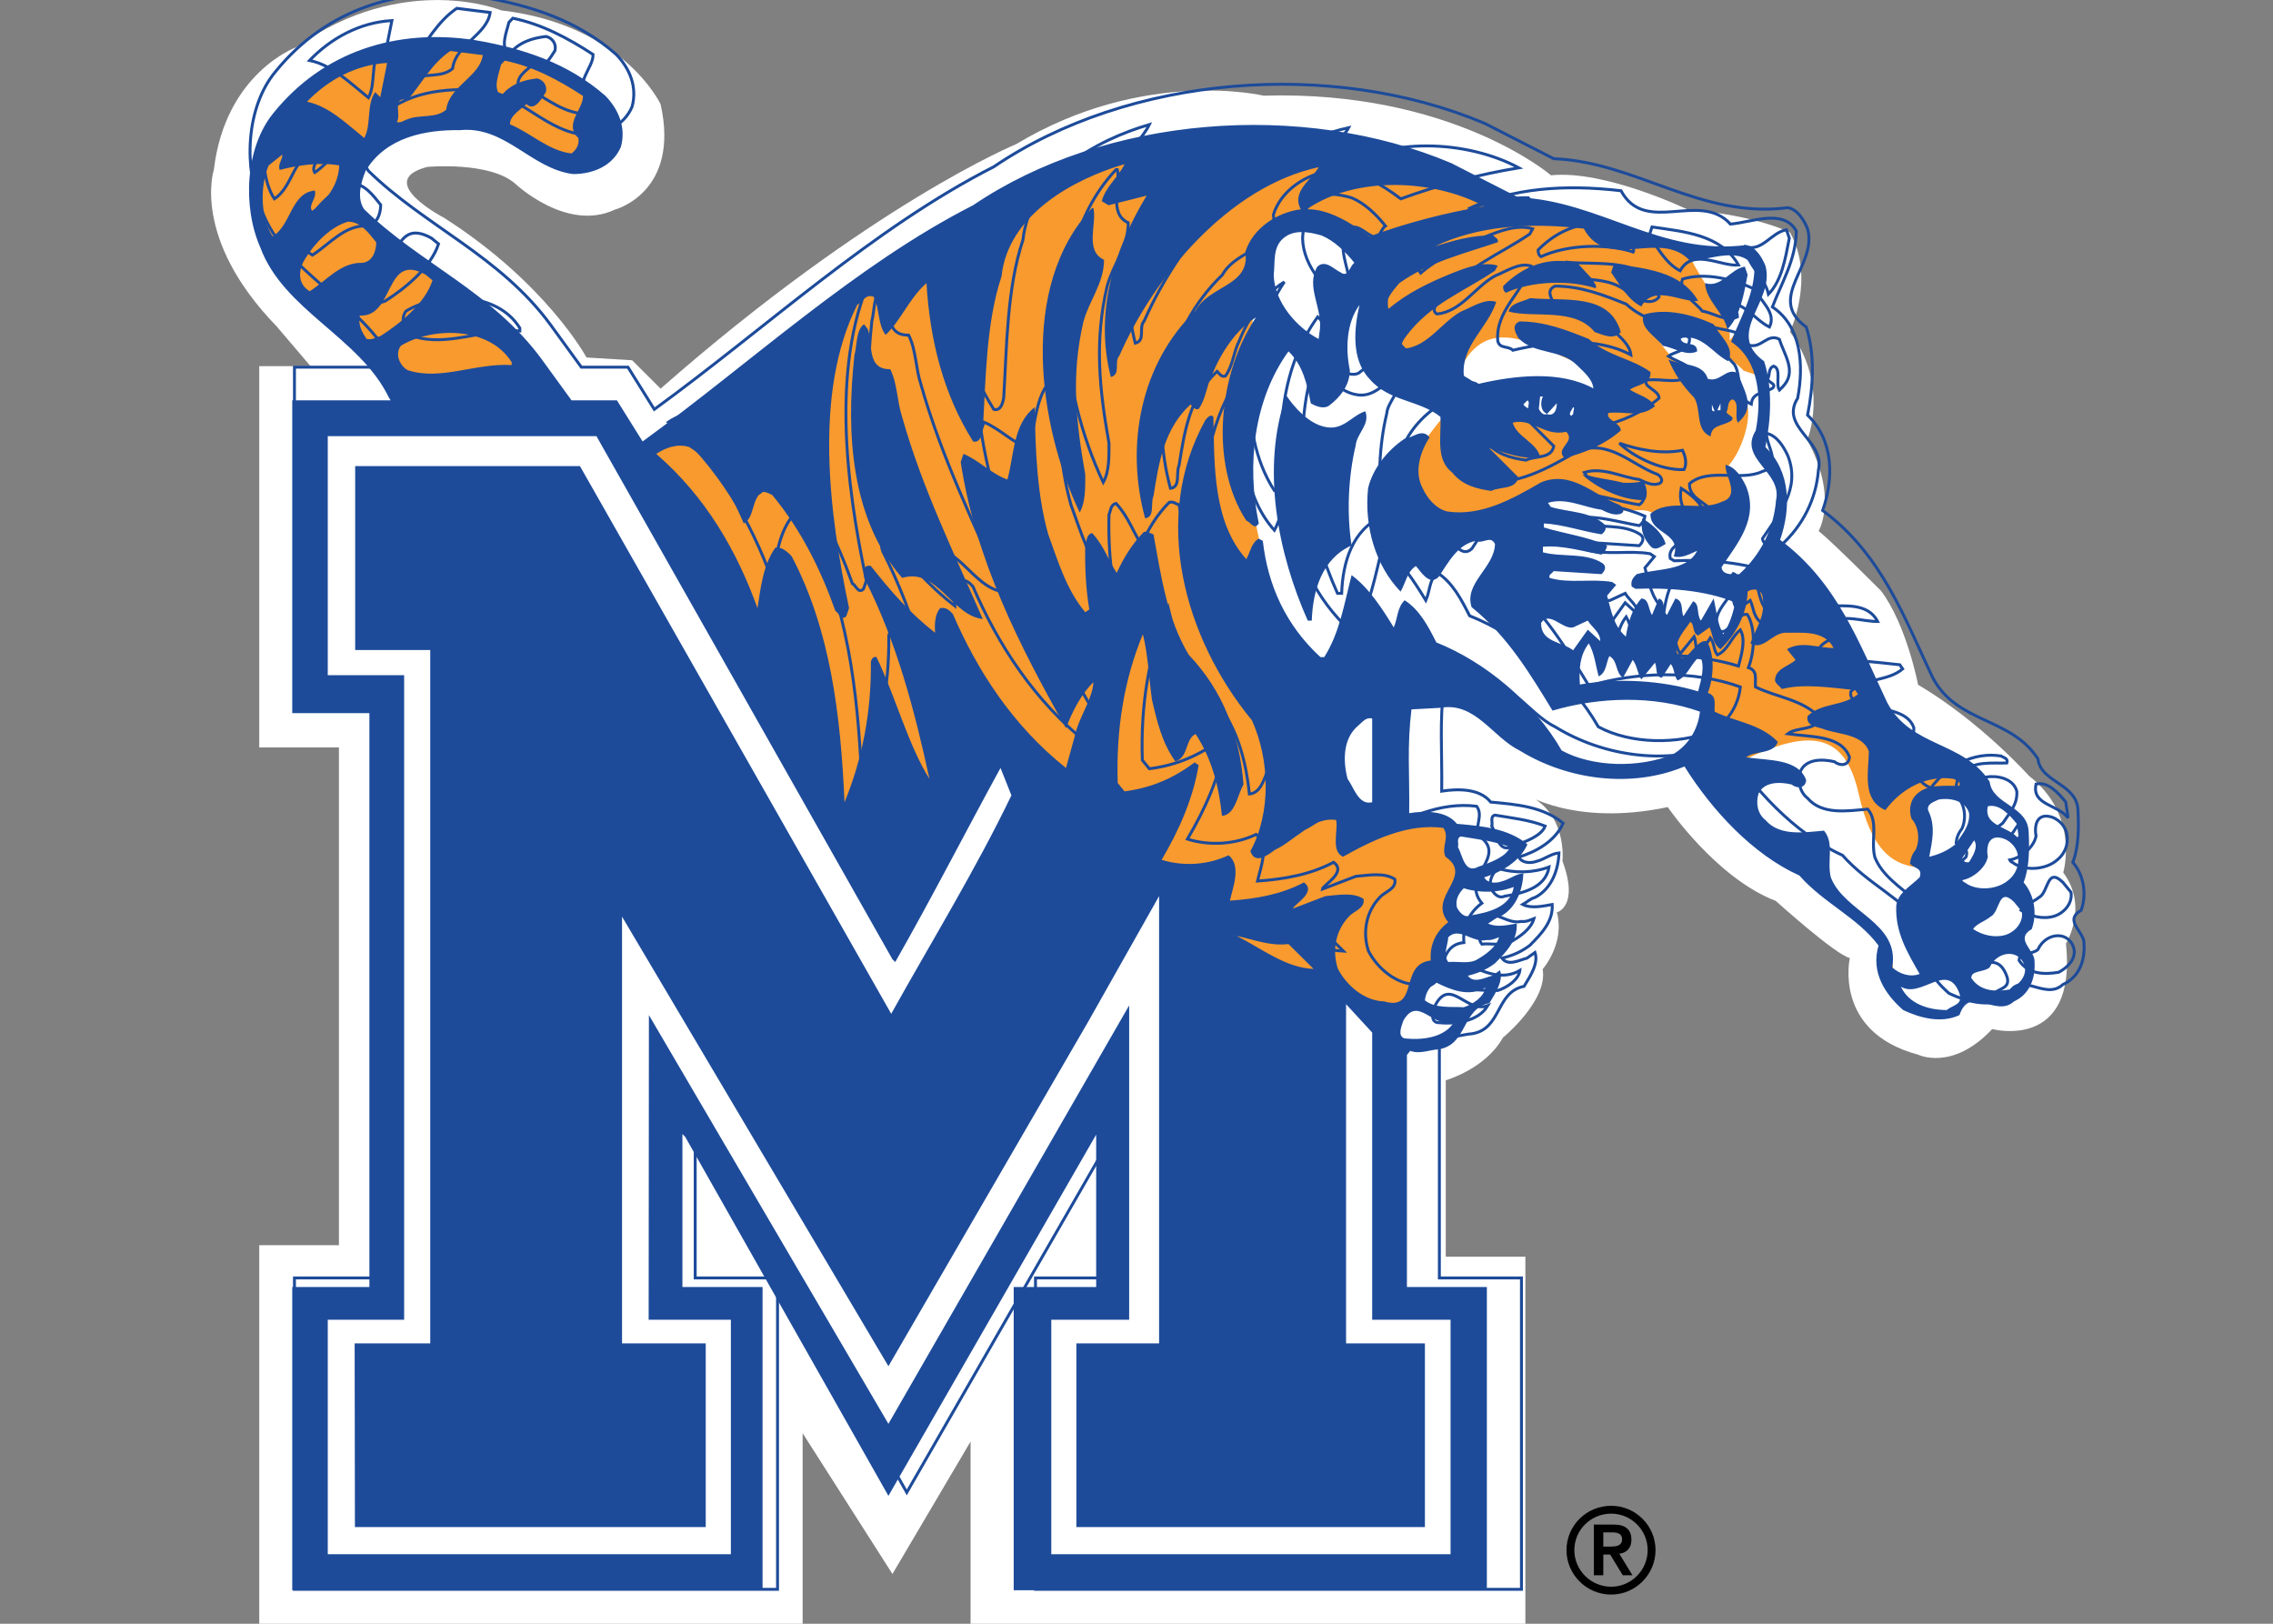 <?xml version="1.0" encoding="UTF-8"?>
<svg xmlns="http://www.w3.org/2000/svg" xmlns:xlink="http://www.w3.org/1999/xlink" width="35pt" height="25pt" viewBox="0 0 35 25" version="1.1">
<rect x="0" y="0" width="35" height="25" fill="#808080" stroke="none"/>
<g id="surface1">
<path style=" stroke:none;fill-rule:nonzero;fill:rgb(100%,100%,100%);fill-opacity:1;" d="M 3.992 5.637 L 3.992 11.508 L 5.219 11.508 L 5.219 19.172 L 3.992 19.172 L 3.992 25 L 12.359 25 L 12.359 22.066 L 13.742 24.234 L 14.945 22.195 L 14.945 25 L 23.488 25 L 23.488 19.348 L 22.262 19.348 L 22.262 16.633 C 22.262 16.633 22.875 16.457 23.141 15.977 C 23.141 15.977 23.84 15.406 23.754 14.922 C 23.754 14.922 24.102 14.527 23.973 14.047 C 23.973 14.047 24.32 13.961 24.059 13.258 C 24.059 13.258 24.148 12.469 23.445 12.207 C 23.445 12.207 24.234 12.734 25.68 12.426 C 25.68 12.426 26.426 13.52 27.344 13.871 C 27.344 13.871 28.266 14.703 28.484 14.75 C 28.484 14.75 28.223 15.887 29.535 16.238 C 29.535 16.238 30.062 16.5 30.676 15.844 C 30.676 15.844 31.988 16.195 31.812 14.527 C 31.812 14.527 32.164 13.961 31.77 13.434 C 31.77 13.434 32.031 12.559 31.242 11.945 C 31.242 11.945 30.5 11.113 29.535 10.543 C 29.535 10.543 29.359 9.621 28.965 9.098 C 28.965 9.098 28.223 8.352 28.004 8.176 C 28.004 8.176 28.309 7.652 27.828 6.773 C 27.828 6.773 28.176 5.941 27.562 5.109 C 27.562 5.109 27.957 4.277 27.562 3.578 C 27.562 3.578 27.039 3.312 25.988 3.227 C 25.988 3.227 24.715 2.613 23.883 2.699 C 23.883 2.699 22.352 1.387 19.457 1.473 C 19.457 1.473 17.617 1.035 15.648 2.219 C 15.648 2.219 13.414 3.137 10.172 5.984 L 9.734 5.547 L 9.031 5.504 C 9.031 5.504 8.418 4.363 6.84 3.355 C 6.84 3.355 5.746 2.789 6.578 2.57 C 6.578 2.57 7.543 2.48 7.938 2.832 C 7.938 2.832 8.727 3.578 9.469 3.227 C 9.469 3.227 10.477 2.965 10.172 1.605 C 10.172 1.605 9.602 0.379 7.719 0.16 C 7.719 0.16 6.227 -0.453 4.562 0.727 C 4.562 0.727 3.469 1.121 3.293 2.613 C 3.293 2.613 2.941 3.664 4.258 5.023 L 4.781 5.637 L 3.992 5.637 "/>
<path style=" stroke:none;fill-rule:nonzero;fill:rgb(97.255%,60.392%,18.039%);fill-opacity:1;" d="M 31.238 14.82 L 31.238 14.805 C 31.242 14.766 31.207 14.711 31.176 14.66 C 31.125 14.586 31.07 14.496 31.094 14.398 C 31.109 14.344 31.148 14.293 31.207 14.25 C 31.273 14.043 31.23 13.805 31.094 13.645 L 31.059 13.605 L 31.078 13.555 C 31.16 13.348 31.16 13.066 31.152 12.816 C 31.148 12.648 31.023 12.562 30.879 12.465 C 30.742 12.371 30.59 12.266 30.555 12.074 C 30.375 11.801 30.109 11.676 29.832 11.547 C 29.516 11.398 29.188 11.246 28.98 10.855 L 28.809 10.488 C 28.465 9.727 28.105 8.938 27.359 8.383 L 27.309 8.344 L 27.328 8.285 C 27.418 8.027 27.574 7.379 27.121 6.949 L 27.086 6.914 L 27.098 6.867 C 27.164 6.531 27.219 6.043 27.09 5.613 C 26.703 5.32 26.848 4.992 26.98 4.703 C 27.07 4.504 27.152 4.312 27.098 4.117 C 27.07 4.043 26.992 3.887 26.875 3.863 C 26.129 3.949 25.492 3.723 24.879 3.5 C 24.402 3.324 23.91 3.148 23.375 3.125 L 23.355 3.125 L 23.34 3.117 C 23.34 3.117 22.305 2.59 22.312 2.594 C 20.016 1.617 17.023 1.883 15.035 3.234 L 15.031 3.234 L 15.023 3.238 C 13.781 3.867 12.621 4.785 11.496 5.676 C 10.992 6.074 10.469 6.488 9.945 6.867 L 9.871 6.922 L 9.82 6.844 L 9.453 6.254 L 8.754 6.254 L 8.727 6.219 C 8.727 6.219 8.273 5.586 8.273 5.586 C 7.828 4.977 7.246 4.57 6.688 4.18 C 6.301 3.906 5.898 3.625 5.547 3.285 L 5.543 3.277 L 5.539 3.273 C 5.395 3.078 5.465 2.797 5.547 2.602 L 5.551 2.594 L 5.551 2.59 C 5.828 2.129 6.344 1.902 7.082 1.914 L 7.074 1.918 C 7.492 1.875 7.805 2.074 8.109 2.266 C 8.344 2.414 8.562 2.555 8.832 2.59 C 8.984 2.59 9.344 2.551 9.477 2.23 C 9.555 1.926 9.402 1.688 9.262 1.539 C 8.777 1.113 8.152 0.848 7.297 0.707 C 6.074 0.52 5.004 0.902 4.285 1.789 C 3.848 2.312 3.84 3.207 4.09 3.777 C 4.27 4.266 4.664 4.605 5.078 4.965 C 5.453 5.289 5.84 5.621 6.062 6.074 L 6.09 6.117 L 6.172 6.254 L 4.586 6.254 L 4.586 10.895 L 5.777 10.895 L 5.777 19.906 L 4.586 19.906 L 4.586 24.398 L 11.656 24.398 L 11.656 19.906 L 10.422 19.906 L 10.422 17.25 L 10.621 17.449 L 10.629 17.461 L 13.68 22.855 L 16.801 17.426 L 16.965 17.141 L 16.965 19.906 L 15.695 19.906 L 15.695 24.398 L 22.805 24.398 L 22.805 19.906 L 21.574 19.906 L 21.574 16.211 L 21.598 16.184 L 21.648 16.125 L 21.688 16.078 L 21.746 16.098 C 21.82 16.125 21.906 16.109 21.996 16.09 C 22.047 16.082 22.098 16.07 22.141 16.066 C 22.324 16.039 22.395 15.906 22.477 15.758 C 22.559 15.602 22.656 15.434 22.875 15.371 C 22.93 15.285 22.984 15.191 23.012 15.105 L 22.996 15.109 C 22.977 15.113 22.953 15.121 22.926 15.129 C 22.812 15.168 22.645 15.223 22.531 15.078 L 22.445 14.969 L 22.578 14.938 C 22.723 14.906 22.848 14.848 22.965 14.766 C 23.113 14.613 23.23 14.48 23.258 14.324 C 23.129 14.344 22.992 14.355 22.875 14.297 L 22.73 14.223 L 22.871 14.141 C 22.891 14.133 22.906 14.121 22.926 14.105 C 22.969 14.078 23.016 14.043 23.078 14.027 L 23.059 14.035 C 23.238 13.945 23.324 13.75 23.355 13.566 C 23.34 13.574 23.324 13.582 23.305 13.59 C 23.258 13.617 23.207 13.641 23.148 13.656 C 23.016 13.699 22.84 13.68 22.777 13.547 L 22.73 13.457 L 22.828 13.426 C 22.988 13.375 23.266 13.258 23.406 13.027 C 23.137 12.836 22.789 12.805 22.426 12.773 L 22.387 12.77 L 22.363 12.738 C 22.219 12.559 21.895 12.578 21.711 12.605 L 21.609 12.621 L 21.609 12.516 C 21.613 12.32 21.609 12.145 21.609 11.977 C 21.602 11.621 21.598 11.309 21.645 10.914 L 21.656 10.84 L 21.727 10.836 L 22.176 10.809 L 22.164 10.812 C 22.555 10.742 22.82 10.98 23.059 11.191 C 23.184 11.305 23.301 11.41 23.441 11.48 C 24.203 11.945 25.148 12.035 25.906 11.719 L 25.973 11.691 L 26.012 11.754 C 26.492 12.52 27.121 13.121 27.746 13.402 L 27.762 13.41 L 27.773 13.426 C 27.945 13.617 28.148 13.77 28.348 13.918 C 28.582 14.09 28.82 14.27 28.996 14.508 L 29.023 14.543 L 29.012 14.586 C 28.895 14.969 29.129 15.277 29.352 15.477 C 29.527 15.559 29.84 15.668 30.105 15.559 C 30.23 15.266 30.465 15.328 30.621 15.371 C 30.773 15.414 30.867 15.434 30.953 15.355 L 30.961 15.344 L 30.977 15.34 C 31.156 15.258 31.258 15.062 31.238 14.82 "/>
<path style=" stroke:none;fill-rule:nonzero;fill:rgb(100%,100%,100%);fill-opacity:1;" d="M 23.332 13.074 C 23.266 13.254 23.02 13.348 22.793 13.426 L 22.809 13.418 C 22.734 13.461 22.668 13.469 22.605 13.445 C 22.496 13.406 22.453 13.281 22.418 13.184 C 22.402 13.148 22.391 13.109 22.375 13.09 L 22.355 13.055 L 22.367 13.016 C 22.367 13.02 22.367 13.02 22.367 13.02 C 22.367 13.016 22.367 13 22.367 12.988 C 22.359 12.945 22.348 12.832 22.469 12.793 L 22.488 12.789 C 22.488 12.789 22.512 12.789 22.512 12.789 L 22.664 12.816 C 22.871 12.848 23.082 12.883 23.281 12.961 L 23.359 12.996 L 23.332 13.074 "/>
<path style=" stroke:none;fill-rule:nonzero;fill:rgb(100%,100%,100%);fill-opacity:1;" d="M 23.395 13.672 C 23.328 14.07 22.875 14.145 22.66 14.184 L 22.676 14.176 C 22.609 14.203 22.477 14.223 22.359 14.016 L 22.352 14.004 L 22.348 13.992 C 22.32 13.855 22.363 13.727 22.477 13.613 L 22.516 13.574 L 22.566 13.59 C 22.789 13.664 23.059 13.656 23.281 13.574 L 23.422 13.523 L 23.395 13.672 "/>
<path style=" stroke:none;fill-rule:nonzero;fill:rgb(100%,100%,100%);fill-opacity:1;" d="M 23.168 14.453 C 23.125 14.598 23.004 14.727 22.793 14.848 C 22.691 14.91 22.57 14.906 22.461 14.898 C 22.406 14.898 22.355 14.895 22.312 14.902 L 22.262 14.906 L 22.234 14.867 C 22.145 14.754 22.176 14.629 22.195 14.527 C 22.203 14.492 22.211 14.453 22.215 14.422 L 22.219 14.391 L 22.238 14.367 C 22.375 14.23 22.531 14.297 22.645 14.34 C 22.727 14.375 22.801 14.402 22.867 14.387 L 22.883 14.383 L 22.898 14.387 C 22.949 14.391 22.98 14.375 23.035 14.355 L 23.047 14.348 L 23.215 14.273 C 23.215 14.273 23.168 14.453 23.168 14.453 "/>
<path style=" stroke:none;fill-rule:nonzero;fill:rgb(100%,100%,100%);fill-opacity:1;" d="M 22.957 15.219 C 22.934 15.395 22.742 15.539 22.562 15.59 L 22.551 15.594 L 22.535 15.594 C 22.5 15.594 22.457 15.594 22.418 15.594 C 22.246 15.594 22.035 15.594 21.887 15.469 L 21.852 15.438 L 21.855 15.395 C 21.867 15.242 21.949 15.113 22.078 15.051 L 22.117 15.031 L 22.156 15.051 C 22.379 15.16 22.613 15.258 22.828 15.133 L 22.98 15.043 L 22.957 15.219 "/>
<path style=" stroke:none;fill-rule:nonzero;fill:rgb(100%,100%,100%);fill-opacity:1;" d="M 22.465 15.781 C 22.277 16.09 21.855 16.098 21.617 16.074 L 21.609 16.074 L 21.602 16.07 C 21.555 16.059 21.52 16.027 21.496 15.984 C 21.453 15.898 21.492 15.793 21.52 15.715 C 21.52 15.703 21.523 15.695 21.527 15.688 L 21.535 15.672 C 21.594 15.57 21.66 15.508 21.738 15.484 C 21.859 15.453 21.961 15.516 22.066 15.574 C 22.164 15.633 22.262 15.691 22.359 15.652 L 22.598 15.559 L 22.465 15.781 "/>
<path style=" stroke:none;fill-rule:nonzero;fill:rgb(100%,100%,100%);fill-opacity:1;" d="M 26.848 5.707 C 26.738 5.555 25.648 4.84 25.484 5.066 C 25.414 5.16 25.988 5.957 26.789 6.117 C 27.062 6.172 26.863 6.918 26.602 7.184 C 26.543 7.242 26.848 7.344 26.832 7.812 C 26.832 7.812 25.766 8.109 25.43 7.891 C 25.289 7.805 25.012 7.91 24.871 7.824 C 24.656 7.695 23.918 7.539 23.852 7.543 C 23.695 7.547 23.66 8.258 23.523 8.258 C 20.652 8.215 21.898 6.797 22.305 6.324 C 22.52 6.082 22.363 6.621 23.27 6.426 C 23.871 6.293 24.023 6.562 24.645 6.773 C 24.492 6.23 24.973 5.68 24.824 5.699 C 24.148 5.797 22.992 4.48 22.453 5.754 C 22.094 6.594 22.375 5.402 21.648 5.504 C 20.887 5.613 21.496 3.465 19.984 3.465 C 19.129 3.465 18.582 8.461 20.355 10.344 C 20.906 10.105 22.746 10.586 23.25 11.004 C 23.754 11.418 24.234 11.945 25.023 11.812 C 25.812 11.68 26.16 11.527 26.293 11.461 C 26.578 12.031 26.961 12.797 27.574 13.02 C 27.758 13.082 27.961 13.727 28.43 13.992 C 28.734 14.168 28.988 14.391 29.062 14.551 C 29.27 14.98 28.934 15.602 30.016 15.582 L 30.379 15.309 L 30.992 15.371 L 31.211 15.141 L 31.223 14.727 L 31.078 14.441 L 31.254 14.125 L 31.059 13.605 L 31.168 13.062 L 31.102 12.602 L 30.676 12.25 L 29.68 12.238 C 29.477 12.559 29.785 13.258 29.477 13.348 C 29.125 13.289 28.812 13.082 28.617 12.207 C 28.402 11.266 27.852 11.238 26.922 11.668 C 26.535 11.844 26.254 11.145 26.293 10.82 C 26.309 10.695 26.25 10.039 26.25 10.039 L 25.77 10.199 C 25.664 9.93 25.715 9.512 26.082 9.543 L 26.359 9.645 L 26.535 9.812 C 26.754 9.477 27.234 8.395 27.234 8.395 L 27.434 7.598 L 27.059 6.883 L 27.125 5.801 L 26.848 5.707 "/>
<path style=" stroke:none;fill-rule:nonzero;fill:rgb(100%,100%,100%);fill-opacity:1;" d="M 26.031 3.969 C 26.176 4.293 26.703 4.977 26.629 5.242 C 26.832 5.051 27.051 4.352 27.051 4.352 C 27.098 4.16 26.965 3.781 26.613 3.855 C 26.266 3.926 25.98 3.859 26.031 3.969 "/>
<path style=" stroke:none;fill-rule:nonzero;fill:rgb(11.373%,29.412%,60.392%);fill-opacity:1;" d="M 9.324 1.477 C 9.527 1.688 9.641 1.961 9.562 2.258 C 9.438 2.555 9.133 2.68 8.824 2.68 C 8.176 2.598 7.781 1.934 7.082 2.004 C 6.555 1.996 5.941 2.109 5.629 2.633 C 5.559 2.801 5.488 3.055 5.609 3.223 C 6.461 4.055 7.582 4.492 8.344 5.535 L 8.801 6.164 L 9.5 6.164 L 9.895 6.797 C 11.57 5.578 13.172 4.082 14.984 3.16 C 17.012 1.785 20.051 1.539 22.348 2.512 L 23.379 3.039 C 24.625 3.09 25.57 3.941 26.887 3.773 C 27.035 3.801 27.129 3.957 27.184 4.09 C 27.34 4.641 26.551 5.121 27.164 5.562 C 27.297 5.973 27.27 6.453 27.184 6.883 C 27.578 7.262 27.578 7.832 27.41 8.312 C 28.297 8.969 28.637 9.926 29.059 10.816 C 29.426 11.512 30.23 11.406 30.637 12.035 C 30.68 12.395 31.23 12.402 31.238 12.816 C 31.25 13.062 31.25 13.359 31.16 13.586 C 31.328 13.781 31.371 14.07 31.285 14.305 C 31.012 14.465 31.344 14.629 31.328 14.812 C 31.344 15.066 31.25 15.312 31.012 15.418 C 30.73 15.68 30.336 15.148 30.172 15.629 C 29.891 15.762 29.559 15.672 29.305 15.551 C 29.023 15.305 28.805 14.965 28.926 14.559 C 28.609 14.129 28.086 13.91 27.707 13.48 C 26.988 13.156 26.359 12.473 25.938 11.801 C 25.125 12.141 24.141 12.012 23.398 11.555 C 22.984 11.352 22.715 10.801 22.18 10.898 L 21.734 10.922 C 21.664 11.5 21.707 11.906 21.699 12.52 C 21.926 12.484 22.266 12.473 22.434 12.684 C 22.828 12.719 23.223 12.754 23.52 13 C 23.398 13.273 23.109 13.43 22.855 13.508 C 22.898 13.598 23.031 13.605 23.125 13.57 C 23.238 13.543 23.336 13.457 23.457 13.445 C 23.449 13.684 23.355 13.98 23.098 14.113 C 23.031 14.129 22.977 14.184 22.914 14.219 C 23.039 14.281 23.203 14.246 23.355 14.219 C 23.371 14.473 23.195 14.656 23.02 14.832 C 22.891 14.93 22.75 14.988 22.602 15.023 C 22.695 15.148 22.863 15.051 22.977 15.023 L 23.098 14.938 C 23.152 15.102 23.031 15.285 22.934 15.445 C 22.504 15.531 22.602 16.086 22.152 16.156 C 22.012 16.164 21.863 16.234 21.715 16.18 L 21.664 16.242 L 21.664 19.816 L 22.895 19.816 L 22.895 24.484 L 15.609 24.484 L 15.609 19.816 L 16.879 19.816 L 16.879 17.469 L 13.68 23.031 L 10.551 17.504 L 10.508 17.461 L 10.508 19.816 L 11.742 19.816 L 11.742 24.484 L 4.5 24.484 L 4.5 19.816 L 5.688 19.816 L 5.688 10.98 L 4.5 10.98 L 4.5 6.164 L 6.016 6.164 L 5.988 6.121 C 5.539 5.191 4.367 4.781 4.008 3.809 C 3.734 3.188 3.77 2.266 4.219 1.73 C 4.98 0.793 6.102 0.434 7.309 0.617 C 8.047 0.742 8.746 0.969 9.324 1.477 Z M 6.934 0.785 C 6.637 0.988 6.496 1.285 6.277 1.539 C 6.023 1.477 6.188 1.777 6.109 1.879 C 6.18 1.898 6.223 1.848 6.277 1.836 C 6.461 1.758 6.715 1.828 6.871 1.688 C 6.914 1.328 7.391 1.18 7.434 0.848 C 7.266 0.828 7.102 0.805 6.934 0.785 Z M 7.773 0.934 L 7.715 0.996 C 7.68 1.145 7.582 1.363 7.715 1.477 C 7.863 1.293 8.062 1.23 8.273 1.207 C 8.363 1.23 8.43 1.312 8.406 1.418 C 8.352 1.496 8.238 1.73 8.105 1.602 C 8.02 1.688 7.852 1.777 7.852 1.914 C 8.176 2.047 8.441 2.32 8.801 2.363 C 8.879 2.301 8.922 2.223 8.906 2.125 C 8.676 1.914 8.984 1.68 8.977 1.477 C 8.598 1.23 8.211 1.023 7.773 0.934 Z M 5.961 0.969 C 5.48 0.996 5.051 1.23 4.727 1.566 C 5.066 1.637 5.328 1.898 5.609 2.125 C 5.723 1.914 5.637 1.617 5.777 1.418 L 5.855 1.496 Z M 4.348 2.379 L 4.137 2.547 C 3.996 2.879 4.016 3.363 4.199 3.641 C 4.488 3.457 4.48 2.969 4.848 2.934 C 4.883 3.055 4.742 3.152 4.805 3.246 C 5.031 3.09 5.215 2.836 5.223 2.547 C 4.918 2.492 4.566 2.547 4.305 2.617 C 4.277 2.52 4.348 2.469 4.348 2.379 Z M 15.422 4.254 C 15.18 4.984 15.18 5.84 15.133 6.629 C 15.117 6.699 15.09 6.824 14.984 6.797 C 14.531 6.078 14.32 5.254 14.266 4.359 C 13.996 4.598 13.871 4.938 13.637 5.156 C 13.512 4.992 13.547 4.754 13.453 4.57 C 13.328 4.52 13.285 4.648 13.199 4.695 C 12.523 6.043 12.77 7.926 13.074 9.363 L 13.031 9.488 C 12.953 9.566 12.918 9.434 12.863 9.406 C 12.637 8.77 12.34 8.164 11.891 7.621 C 11.832 7.594 11.734 7.531 11.684 7.621 C 11.578 7.75 11.602 7.98 11.453 8.059 C 11.262 7.629 11.051 7.156 10.613 6.883 C 10.43 6.824 10.246 6.895 10.105 6.988 C 10.875 7.656 11.348 8.488 11.664 9.363 C 11.707 9.102 11.742 8.707 11.938 8.434 C 12.023 8.41 12.121 8.488 12.191 8.566 C 12.785 9.695 12.945 11.004 13.004 12.352 C 13.277 11.688 13.418 10.969 13.41 10.188 C 13.418 10.152 13.445 10.102 13.496 10.117 C 13.793 10.73 13.977 11.457 14.312 11.992 C 14.082 10.934 13.805 9.879 13.32 8.926 C 13.293 8.855 13.27 8.68 13.41 8.715 C 13.715 9.102 14.012 9.441 14.398 9.742 C 14.391 9.625 14.391 9.461 14.477 9.363 C 14.566 9.348 14.617 9.391 14.672 9.453 C 15.047 10.32 15.59 11.168 16.414 11.824 L 16.547 11.344 C 16.605 11.047 16.824 10.773 16.836 10.504 C 16.641 10.695 16.512 10.957 16.414 11.211 C 15.688 9.926 15.02 8.609 14.793 7.113 L 14.836 6.988 C 15.074 7.086 15.266 7.297 15.512 7.383 C 15.617 7.008 15.598 6.523 15.934 6.27 C 15.941 6.918 15.969 7.621 16.141 8.227 C 16.293 8.645 16.422 9.082 16.711 9.426 L 16.773 9.383 C 16.719 9.059 16.703 8.723 16.711 8.375 C 16.738 8.32 16.73 8.227 16.816 8.207 C 16.992 8.391 17.07 8.629 17.195 8.82 C 17.301 8.594 17.43 8.375 17.613 8.191 C 17.676 8.172 17.711 8.215 17.762 8.227 C 17.879 8.875 17.973 9.531 18.305 10.082 C 18.84 10.645 19.086 11.316 19.148 12.078 C 19.051 12.246 19.023 12.543 18.816 12.562 C 18.77 12.105 18.656 11.676 18.41 11.301 C 18.246 11.379 18.305 11.66 18.098 11.723 C 17.895 11.441 17.816 11.109 17.738 10.773 C 17.691 10.434 17.676 10.066 17.598 9.766 C 17.309 10.461 17.184 11.23 17.211 12.055 L 17.316 12.184 C 17.719 12.133 18.07 11.984 18.395 11.738 L 18.457 11.781 C 18.367 12.309 18.156 12.781 17.887 13.238 C 18.227 13.344 18.605 13.316 18.918 13.168 C 19.121 13.332 18.98 13.676 18.938 13.867 C 19.34 13.84 19.734 13.77 20.078 13.586 C 20.285 13.734 19.918 13.93 19.91 13.988 L 20.41 13.797 C 20.594 13.781 20.84 13.734 20.996 13.84 C 21.023 13.988 20.848 14.023 20.77 14.113 C 20.566 14.324 20.508 14.637 20.602 14.918 C 20.742 15.184 21.016 15.41 21.312 15.418 C 21.855 15.578 21.539 14.84 22.031 14.789 C 22.012 14.551 22.109 14.34 22.301 14.199 C 21.969 13.805 22.707 13.5 22.258 13.191 C 22.188 13.043 22.328 12.887 22.223 12.746 C 21.672 12.676 21.145 12.93 20.68 13.191 C 20.488 13.105 20.609 12.789 20.574 12.625 C 20.207 12.57 19.953 12.938 19.629 13.086 C 19.535 13.156 19.324 13.324 19.254 13.105 C 19.578 12.508 19.551 11.695 19.277 11.09 C 18.238 9.828 17.719 7.98 18.562 6.465 C 18.594 6.43 18.641 6.367 18.684 6.418 C 18.699 7.164 18.676 8.039 19.191 8.609 C 19.254 8.496 19.27 8.355 19.383 8.293 L 19.445 8.328 C 19.523 9.012 19.797 9.625 20.332 10.117 L 20.391 10.117 C 20.629 9.742 20.699 9.293 20.812 8.855 C 21.074 9.047 21.285 9.371 21.461 9.66 C 21.523 9.52 21.512 9.355 21.629 9.242 C 21.863 9.391 21.996 9.652 22.117 9.891 C 22.863 10.188 23.625 10.816 24.047 11.555 C 24.527 11.816 25.246 11.824 25.754 11.617 C 26 11.477 26.148 11.223 26.176 10.957 C 25.465 10.703 24.625 10.73 23.906 10.941 C 23.574 10.398 23.223 9.801 22.66 9.348 C 22.539 8.977 23.012 8.742 23.02 8.375 C 22.949 8.234 22.836 8.383 22.723 8.328 C 22.441 8.383 22.301 8.664 22.152 8.883 C 22.004 9.031 21.871 8.785 21.801 8.715 C 21.664 8.805 21.645 8.977 21.566 9.109 C 21.18 8.707 21.004 8.109 21.066 7.516 C 21.137 7.219 21.355 6.938 21.629 6.754 C 21.758 6.742 21.898 6.586 22.012 6.734 C 21.871 6.953 21.77 7.262 21.906 7.516 C 21.977 7.672 22.109 7.832 22.285 7.875 C 22.809 7.953 23.293 7.68 23.73 7.426 C 24.203 7.234 24.547 7.629 24.93 7.77 C 24.984 7.797 25.035 7.875 24.957 7.91 C 24.859 7.945 24.746 7.891 24.66 7.848 C 24.387 7.812 24.117 7.656 23.836 7.742 L 23.879 7.805 C 24.16 7.891 24.492 7.867 24.719 8.086 C 24.738 8.145 24.711 8.191 24.66 8.227 C 24.363 8.18 24.062 8.074 23.773 8.059 L 23.773 8.121 C 24.082 8.215 24.441 8.262 24.746 8.398 C 24.738 8.453 24.711 8.504 24.66 8.539 C 24.363 8.488 24.055 8.391 23.758 8.418 L 23.758 8.504 C 24.055 8.582 24.422 8.504 24.676 8.672 C 24.746 8.723 24.711 8.793 24.66 8.84 L 23.922 8.793 C 23.906 8.828 23.836 8.848 23.863 8.898 C 24.16 8.988 24.52 8.906 24.824 8.961 L 24.887 9.004 L 24.746 9.172 C 24.809 9.398 24.844 9.637 25.035 9.801 C 25.07 9.59 25.125 9.383 25.273 9.215 C 25.395 9.215 25.379 9.383 25.438 9.469 L 25.543 9.215 C 25.648 9.242 25.598 9.398 25.668 9.469 L 25.797 9.215 C 25.93 9.25 25.879 9.398 25.922 9.488 L 26.07 9.258 C 26.176 9.293 26.121 9.469 26.191 9.555 L 26.387 9.215 C 26.43 9.398 26.445 9.609 26.535 9.766 C 26.629 9.617 26.684 9.453 26.719 9.277 C 26.262 9.082 25.656 9.047 25.184 9.066 L 25.125 9.031 C 25.105 8.941 25.148 8.891 25.203 8.84 C 25.527 8.75 25.98 8.793 26.133 8.48 C 26.016 8.531 25.895 8.602 25.773 8.566 C 25.902 8.191 25.402 8.227 25.414 7.91 C 25.703 7.664 26.184 7.883 26.508 7.727 C 26.816 7.637 26.551 7.32 26.57 7.156 C 26.727 7.191 26.824 7.355 26.887 7.488 C 27.086 7.988 26.754 8.363 26.508 8.734 C 26.527 8.863 26.684 8.84 26.781 8.84 C 27.113 8.539 27.312 8.145 27.348 7.699 C 27.445 7.262 26.762 7.066 27.035 6.629 C 27.129 6.141 27.094 5.551 26.656 5.262 C 26.797 4.895 27.008 4.555 27.016 4.125 C 26.824 3.781 26.352 3.992 26.027 4.02 C 25.57 3.512 24.754 4.195 24.387 3.52 C 23.547 3.422 22.758 3.477 22.094 3.793 C 22.383 3.703 22.672 3.617 22.996 3.625 C 23.02 3.66 23.082 3.676 23.062 3.73 C 22.539 3.906 22.004 4.035 21.547 4.359 C 21.453 4.473 21.293 4.641 21.383 4.754 C 21.672 4.508 22.004 4.352 22.348 4.211 C 22.566 4.125 22.828 4.02 23.062 4.09 L 23.02 4.168 C 22.555 4.484 22.023 4.676 21.652 5.176 C 21.617 5.227 21.539 5.316 21.629 5.367 C 21.988 5.332 22.195 4.965 22.496 4.797 C 22.672 4.727 22.863 4.59 23.039 4.648 C 22.914 5.043 22.504 5.316 22.539 5.77 C 22.566 5.895 22.695 5.84 22.766 5.91 C 23.32 5.781 24.02 5.699 24.535 5.98 C 24.52 5.832 24.387 5.727 24.281 5.621 C 24.027 5.367 23.625 5.465 23.379 5.203 C 23.336 5.121 23.266 5.008 23.398 4.949 C 23.793 4.949 24.133 5.086 24.465 5.219 C 24.746 5.48 25.125 5.516 25.414 5.727 C 25.43 5.922 25.195 5.922 25.098 6 C 25.23 6.086 25.395 6.113 25.484 6.254 C 25.254 6.445 25.027 6.324 24.766 6.359 C 24.719 6.465 24.957 6.508 24.957 6.629 C 24.703 6.848 24.406 6.973 24.09 7.051 C 23.934 6.902 24.273 6.805 24.117 6.648 C 23.781 6.727 23.59 6.43 23.293 6.508 C 23.355 6.727 23.66 6.812 23.715 7.031 C 23.457 7.094 23.145 6.953 22.934 6.902 L 23.379 7.348 C 23.344 7.543 23.098 7.488 22.961 7.559 C 22.73 7.523 22.52 7.473 22.363 7.277 C 22.102 7.078 22.195 6.727 22.18 6.418 C 21.855 6.156 21.383 6.184 21.086 5.832 C 20.797 5.527 20.855 5.035 20.934 4.695 C 20.734 4.965 20.715 5.367 20.785 5.699 C 20.785 5.93 20.637 6.121 20.453 6.254 C 20.367 6.297 20.262 6.254 20.184 6.211 C 20.129 5.922 20.059 5.613 19.84 5.41 C 19.312 6.141 19.191 7.137 19.383 8.059 C 19.312 8.172 19.254 8.031 19.191 8.016 C 18.613 7.129 18.77 5.727 19.34 4.887 C 19.035 5.07 18.797 5.438 18.664 5.77 C 18.578 5.938 18.57 6.141 18.457 6.297 C 18.395 6.316 18.367 6.262 18.332 6.227 C 17.922 6.605 17.844 7.121 17.762 7.637 C 17.711 7.75 17.789 7.961 17.633 7.98 C 17.324 6.859 17.562 5.598 18.41 4.781 C 18.629 4.387 19.254 4.406 19.176 3.879 C 19.289 3.512 19.672 3.266 20.031 3.223 C 19.875 2.949 20.215 2.75 20.305 2.574 C 18.93 2.871 17.781 4.238 17.238 5.473 C 17.148 5.57 17.266 5.762 17.105 5.805 C 16.844 4.797 17.168 3.816 17.656 3.012 L 17.07 3.16 L 16.965 3.098 C 17.02 2.879 17.219 2.73 17.316 2.527 C 16.527 2.758 15.52 3.309 15.422 4.254 Z M 20.121 3.223 C 20.438 3.211 20.797 3.422 21.086 3.641 C 21.629 3.441 22.258 3.273 22.855 3.176 C 22.074 2.758 20.875 2.703 20.121 3.223 Z M 5.355 3.414 C 5.094 3.492 4.848 3.738 4.699 3.984 C 4.594 4.148 4.574 4.371 4.77 4.484 C 5.031 4.316 5.25 4.035 5.582 4.047 C 5.742 4.027 5.793 3.859 5.793 3.73 C 5.68 3.59 5.547 3.406 5.355 3.414 Z M 20.348 3.625 C 20.156 3.57 19.926 3.527 19.762 3.668 C 19.594 3.809 19.637 4.035 19.613 4.23 C 19.621 4.66 19.98 5.051 20.305 5.219 L 20.316 5.129 C 20.387 4.758 20.094 4.422 20.285 4.105 C 20.41 3.992 20.531 4.141 20.645 4.195 C 20.762 4.281 20.785 4.09 20.855 4.047 C 20.715 3.871 20.539 3.703 20.348 3.625 Z M 6.555 4.23 C 5.918 3.871 6.082 4.887 5.539 4.859 C 5.512 5.008 5.574 5.113 5.645 5.219 C 5.734 5.238 5.785 5.191 5.855 5.176 C 6.16 4.984 6.547 4.668 6.66 4.316 Z M 6.172 5.324 C 6.074 5.457 6.16 5.633 6.277 5.699 C 6.785 5.867 7.32 5.586 7.879 5.621 L 7.879 5.578 C 7.539 5.027 6.66 5.027 6.172 5.324 Z M 26.91 9.109 C 26.902 9.461 26.719 9.777 26.492 9.996 C 26.367 9.906 26.375 9.766 26.324 9.66 L 26.148 9.785 C 26.051 9.742 26.098 9.617 26.027 9.574 C 25.93 9.723 25.797 9.844 25.816 10.039 C 25.949 10.32 26.086 9.836 26.281 9.871 C 26.41 10.082 26.387 10.441 26.297 10.668 C 26.438 10.715 26.395 10.828 26.402 10.957 C 26.727 11.117 27.105 11.141 27.375 11.422 C 27.312 11.617 27.016 11.555 26.887 11.66 C 27.227 11.711 27.691 11.676 27.812 12.012 C 27.797 12.148 27.664 12.141 27.586 12.078 C 27.402 12.035 27.164 12.035 27.078 12.219 C 27.035 12.359 27.059 12.527 27.184 12.625 C 27.402 12.879 27.777 12.816 28.086 12.789 C 28.25 12.984 28.129 13.254 28.191 13.508 C 28.402 14.051 29.258 14.199 29.137 14.895 C 29.25 14.996 29.41 15.051 29.559 14.996 C 29.375 14.672 29.18 14.359 29.199 13.945 C 29.223 13.746 29.418 13.648 29.559 13.508 C 29.609 13.359 29.477 13.375 29.41 13.297 C 29.418 13.219 29.445 13.148 29.496 13.086 C 29.566 12.938 29.547 12.73 29.434 12.605 C 29.391 12.484 29.41 12.336 29.496 12.246 C 29.664 12.062 29.953 12.105 30.172 12.098 C 30.195 12.027 30.125 12.02 30.082 11.992 C 29.672 11.93 29.285 12.133 29.031 12.473 C 28.672 12.316 28.77 11.914 28.777 11.57 C 28.691 11.316 28.348 11.309 28.113 11.238 C 28.008 11.188 27.805 11.195 27.832 11.027 C 28.043 10.816 28.383 10.879 28.609 10.688 L 28.566 10.625 C 28.207 10.59 27.777 10.52 27.438 10.609 C 27.402 10.562 27.34 10.527 27.332 10.477 C 27.332 10.293 27.551 10.258 27.648 10.16 L 27.516 9.996 C 27.734 9.863 27.996 9.977 28.234 9.977 C 28.086 9.688 27.727 9.75 27.48 9.742 C 27.277 9.758 27.148 10.02 26.953 9.906 C 27.035 9.68 27.191 9.477 27.141 9.195 C 27.129 9.074 27 9.047 26.91 9.109 Z M 24.223 9.66 C 24.055 9.695 23.863 9.398 23.73 9.59 C 23.723 9.891 24.055 9.879 24.223 10.012 L 24.449 9.695 L 24.641 9.871 C 24.641 9.73 24.512 9.66 24.449 9.555 Z M 24.465 9.906 C 24.328 10.082 24.309 10.301 24.328 10.539 C 24.914 10.434 25.598 10.477 26.148 10.645 C 26.191 10.477 26.262 10.25 26.176 10.102 C 26.035 10.215 25.992 10.406 25.832 10.477 C 25.773 10.406 25.789 10.301 25.727 10.223 C 25.684 10.293 25.633 10.363 25.59 10.434 C 25.484 10.426 25.52 10.285 25.484 10.203 L 25.273 10.461 C 25.211 10.363 25.211 10.25 25.141 10.16 L 24.992 10.434 C 24.871 10.363 24.914 10.168 24.781 10.102 C 24.73 10.203 24.738 10.355 24.617 10.414 C 24.57 10.25 24.555 10.066 24.465 9.906 Z M 29.855 12.309 C 29.785 12.344 29.672 12.371 29.688 12.473 C 29.812 12.719 29.75 12.957 29.707 13.191 C 29.855 13.156 29.988 13.098 30.109 13 C 30.207 12.852 30.336 12.719 30.32 12.52 C 30.266 12.324 30.023 12.281 29.855 12.309 Z M 30.609 12.414 C 30.539 12.73 30.941 12.719 31.09 12.922 L 31.055 12.684 C 30.941 12.543 30.785 12.371 30.609 12.414 Z M 22.496 12.879 C 22.418 12.902 22.469 12.992 22.449 13.043 C 22.52 13.156 22.547 13.465 22.766 13.344 C 22.949 13.281 23.195 13.191 23.25 13.043 C 23.012 12.949 22.75 12.922 22.496 12.879 Z M 30.738 12.895 C 30.59 12.914 30.59 13.098 30.609 13.191 C 30.574 13.375 30.363 13.527 30.215 13.551 C 30.23 13.586 30.266 13.586 30.293 13.613 C 30.477 13.719 30.766 13.691 30.926 13.551 C 31.066 13.438 31.109 13.262 31.055 13.105 C 31.004 12.984 30.879 12.887 30.738 12.895 Z M 30.398 12.938 L 30.215 13.211 C 30.223 13.254 30.266 13.289 30.32 13.273 C 30.371 13.191 30.469 13.043 30.398 12.938 Z M 22.539 13.676 C 22.461 13.754 22.406 13.852 22.434 13.973 C 22.469 14.035 22.539 14.141 22.645 14.094 C 22.906 14.051 23.258 13.973 23.309 13.656 C 23.074 13.746 22.785 13.754 22.539 13.676 Z M 31.012 13.887 C 30.766 13.648 30.801 14.035 30.652 14.113 C 30.566 14.184 30.426 14.227 30.383 14.305 C 30.52 14.395 30.707 14.445 30.879 14.395 C 31.031 14.348 31.16 14.199 31.133 14.035 Z M 22.891 14.473 C 22.672 14.523 22.469 14.262 22.301 14.43 C 22.293 14.559 22.215 14.699 22.301 14.812 C 22.449 14.797 22.625 14.848 22.75 14.77 C 22.871 14.699 23.039 14.586 23.082 14.43 C 23.02 14.453 22.969 14.48 22.891 14.473 Z M 19.043 14.41 C 19.43 14.605 19.797 14.902 20.227 14.918 L 19.84 14.535 C 19.551 14.57 19.305 14.465 19.043 14.41 Z M 30.637 14.895 C 30.547 14.973 30.348 14.938 30.355 15.059 C 30.496 15.27 30.738 15.27 30.949 15.234 C 31.066 15.172 31.203 15.051 31.18 14.895 C 31.117 14.605 30.758 14.629 30.637 14.895 Z M 29.27 15.191 C 29.391 15.453 29.688 15.551 29.977 15.551 C 30.066 15.473 30.23 15.473 30.172 15.297 C 29.988 14.789 29.582 15.383 29.27 15.191 Z M 22.117 15.129 C 22.012 15.184 21.953 15.285 21.941 15.402 C 22.102 15.531 22.355 15.496 22.539 15.508 C 22.688 15.461 22.855 15.34 22.871 15.207 C 22.617 15.355 22.348 15.242 22.117 15.129 Z M 21.609 15.715 C 21.582 15.797 21.512 15.953 21.629 15.988 C 21.898 16.016 22.242 15.98 22.391 15.734 C 22.074 15.855 21.836 15.312 21.609 15.715 Z M 16.816 3.203 C 15.68 4.406 15.992 6.559 16.625 7.891 C 16.719 7.727 16.711 7.488 16.711 7.305 C 16.57 6.504 16.488 5.781 16.684 4.949 C 16.773 4.625 17 4.359 17 4 C 16.695 3.859 16.895 3.441 16.836 3.203 Z M 24.301 4.062 C 23.863 3.93 23.449 4.098 23.145 4.406 C 23.145 4.449 23.152 4.484 23.188 4.508 C 23.582 4.324 24.176 4.309 24.57 4.438 C 24.598 4.387 24.535 4.359 24.535 4.316 Z M 24.852 4.062 L 24.809 4.195 C 24.941 4.379 25.062 4.613 25.273 4.719 C 25.465 4.371 25.887 4.66 26.148 4.633 C 25.887 4.176 25.332 4.133 24.852 4.062 Z M 26.867 4.105 C 26.641 4.141 26.508 4.438 26.254 4.359 C 26.27 4.633 26.543 4.809 26.598 5.07 C 26.797 4.867 26.852 4.535 26.91 4.23 Z M 23.562 4.59 C 23.449 4.648 23.258 4.66 23.23 4.797 C 23.617 4.902 24.246 4.727 24.555 5.113 C 24.676 5.148 24.844 5.246 24.957 5.113 C 24.781 4.5 24.082 4.641 23.562 4.59 Z M 25.309 4.844 C 25.238 5.051 25.5 5.184 25.605 5.324 C 25.781 5.352 25.965 5.492 26.133 5.41 C 26.133 5.238 25.922 5.344 25.879 5.219 L 25.902 5.203 C 26.211 5.141 26.387 5.457 26.613 5.562 C 26.719 5.344 26.48 5.176 26.387 4.992 C 26.062 4.844 25.656 4.738 25.309 4.844 Z M 13.305 4.992 C 13.18 5.078 13.199 5.309 13.156 5.473 C 13.023 6.691 13.109 7.996 13.891 8.898 C 14.434 8.734 14.652 9.477 15.133 9.531 C 14.691 8.512 14.199 7.516 13.891 6.418 C 13.812 6.184 13.82 5.902 13.707 5.684 C 13.34 5.691 13.445 5.289 13.363 5.07 Z M 25.691 5.535 C 25.781 5.754 25.914 5.945 26.086 6.121 C 26.203 6.305 26.098 6.621 26.34 6.719 C 26.359 6.539 26.5 6.57 26.656 6.48 C 26.727 6.418 26.609 6.398 26.582 6.344 C 26.625 6.293 26.586 6.184 26.676 6.148 C 26.797 6.191 26.699 6.418 26.762 6.508 L 26.805 6.465 C 27.035 6.234 26.832 5.98 26.762 5.746 C 26.578 5.648 26.492 5.895 26.297 5.832 C 26.219 5.578 25.895 5.633 25.691 5.535 Z M 19.805 6.086 C 19.41 7.219 19.684 8.539 20.137 9.555 L 20.199 9.555 C 20.215 9.094 20.355 8.602 20.812 8.398 C 20.734 7.902 20.762 7.332 20.875 6.859 C 20.891 6.672 21.102 6.535 21.023 6.332 C 20.805 6.402 20.68 6.641 20.391 6.57 C 20.148 6.516 19.926 6.27 19.805 6.086 Z M 24.363 7.305 C 24.559 7.496 24.977 7.715 25.332 7.699 C 25.379 7.609 25.352 7.496 25.309 7.41 C 24.984 7.473 24.652 7.402 24.363 7.305 Z M 25.289 7.98 C 25.254 8.164 25.309 8.293 25.422 8.418 C 25.5 8.488 25.578 8.41 25.648 8.375 C 25.598 8.199 25.43 8.066 25.289 7.98 "/>
<path style="fill:none;stroke-width:5;stroke-linecap:butt;stroke-linejoin:miter;stroke:rgb(11.373%,29.412%,60.392%);stroke-opacity:1;stroke-miterlimit:4;" d="M 693.229 2684.629 C 716.411 2660.555 729.339 2629.349 720.423 2595.468 C 706.157 2561.587 671.384 2547.321 636.166 2547.321 C 562.163 2556.683 517.136 2632.47 437.338 2624.445 C 377.154 2625.337 307.163 2612.409 271.499 2552.671 C 263.474 2533.501 255.45 2504.524 269.27 2485.355 C 366.455 2390.398 494.401 2340.468 581.332 2221.439 L 633.491 2149.665 L 713.29 2149.665 L 758.316 2077.444 C 949.566 2216.535 1132.345 2387.278 1339.198 2492.487 C 1570.57 2649.41 1917.405 2677.496 2179.538 2566.491 L 2297.23 2506.307 C 2439.441 2500.512 2547.326 2403.327 2697.561 2422.496 C 2714.502 2419.376 2725.201 2401.543 2731.442 2386.386 C 2749.275 2323.528 2659.222 2268.694 2729.213 2218.318 C 2744.371 2171.509 2741.25 2116.675 2731.442 2067.637 C 2776.469 2024.394 2776.469 1959.306 2757.299 1904.473 C 2858.496 1829.578 2897.281 1720.356 2945.428 1618.713 C 2987.334 1539.36 3079.169 1551.396 3125.533 1479.622 C 3130.437 1438.608 3193.295 1437.716 3194.186 1390.461 C 3195.524 1362.376 3195.524 1328.494 3185.27 1302.638 C 3204.44 1280.348 3209.344 1247.358 3199.536 1220.61 C 3168.33 1202.332 3206.223 1183.608 3204.44 1162.656 C 3206.223 1133.678 3195.524 1105.593 3168.33 1093.556 C 3136.232 1063.687 3091.206 1124.316 3072.482 1069.483 C 3040.384 1054.325 3002.491 1064.579 2973.514 1078.399 C 2941.416 1106.484 2916.451 1145.269 2930.271 1191.633 C 2894.161 1240.671 2834.423 1265.636 2791.18 1314.675 C 2709.152 1351.676 2637.378 1429.692 2589.231 1506.37 C 2496.504 1467.585 2384.162 1482.297 2299.459 1534.456 C 2252.204 1557.637 2221.443 1620.496 2160.368 1609.351 L 2109.547 1606.676 C 2101.522 1540.697 2106.426 1494.333 2105.534 1424.342 C 2131.391 1428.354 2170.176 1429.692 2189.345 1405.618 C 2234.372 1401.606 2279.398 1397.594 2313.279 1369.508 C 2299.459 1338.302 2266.469 1320.47 2237.492 1311.554 C 2242.396 1301.3 2257.553 1300.409 2268.253 1304.421 C 2281.181 1307.542 2292.326 1317.349 2306.146 1318.687 C 2305.254 1291.493 2294.555 1257.612 2265.132 1242.454 C 2257.553 1240.671 2251.312 1234.43 2244.179 1230.418 C 2258.445 1223.285 2277.169 1227.297 2294.555 1230.418 C 2296.338 1201.44 2276.277 1180.488 2256.216 1160.427 C 2241.504 1149.281 2225.455 1142.594 2208.515 1138.582 C 2219.214 1124.316 2238.384 1135.462 2251.312 1138.582 L 2265.132 1148.39 C 2271.373 1129.666 2257.553 1108.713 2246.408 1090.435 C 2197.37 1080.628 2208.515 1017.324 2157.248 1009.299 C 2141.199 1008.408 2124.258 1000.383 2107.318 1006.624 L 2101.522 999.492 L 2101.522 591.581 L 2241.95 591.581 L 2241.95 58.846 L 1410.527 58.846 L 1410.527 591.581 L 1555.413 591.581 L 1555.413 859.509 L 1190.3 224.685 L 833.211 855.497 L 828.307 860.401 L 828.307 591.581 L 969.181 591.581 L 969.181 58.846 L 142.662 58.846 L 142.662 591.581 L 278.186 591.581 L 278.186 1599.989 L 142.662 1599.989 L 142.662 2149.665 L 315.633 2149.665 L 312.513 2154.568 C 261.245 2260.67 127.504 2307.479 86.49 2418.484 C 55.284 2489.367 59.296 2594.576 110.564 2655.651 C 197.495 2762.644 325.441 2803.658 463.194 2782.705 C 547.451 2768.44 627.25 2742.583 693.229 2684.629 Z M 420.397 2763.536 C 386.516 2740.354 370.467 2706.473 345.502 2677.496 C 316.525 2684.629 335.249 2650.302 326.333 2638.711 C 334.357 2636.482 339.261 2642.277 345.502 2643.615 C 366.455 2652.531 395.432 2644.506 413.264 2660.555 C 418.168 2701.569 472.556 2718.51 477.46 2756.403 C 458.29 2758.632 439.567 2761.307 420.397 2763.536 Z M 516.245 2746.595 L 509.558 2739.463 C 505.546 2722.522 494.401 2697.557 509.558 2684.629 C 526.498 2705.581 549.234 2712.714 573.308 2715.389 C 583.561 2712.714 591.14 2703.352 588.465 2691.316 C 582.224 2682.4 569.295 2655.651 554.138 2670.363 C 544.33 2660.555 525.161 2650.302 525.161 2634.699 C 562.163 2619.541 592.477 2588.335 633.491 2583.431 C 642.407 2590.564 647.311 2599.48 645.528 2610.625 C 619.225 2634.699 654.444 2661.447 653.552 2684.629 C 610.309 2712.714 566.175 2736.342 516.245 2746.595 Z M 309.392 2742.583 C 254.558 2739.463 205.52 2712.714 168.518 2674.375 C 207.303 2666.351 237.172 2636.482 269.27 2610.625 C 282.198 2634.699 272.39 2668.58 288.439 2691.316 L 297.355 2682.4 Z M 125.275 2581.648 L 101.202 2562.479 C 85.153 2524.585 87.382 2469.306 108.335 2437.654 C 141.324 2458.606 140.433 2514.332 182.338 2518.344 C 186.35 2504.524 170.301 2493.379 177.434 2482.68 C 203.291 2500.512 224.244 2529.489 225.135 2562.479 C 190.363 2568.72 150.24 2562.479 120.371 2554.454 C 117.251 2565.599 125.275 2571.395 125.275 2581.648 Z M 1389.128 2367.662 C 1361.488 2284.297 1361.488 2186.666 1356.139 2096.614 C 1354.355 2088.589 1351.235 2074.324 1339.198 2077.444 C 1287.485 2159.472 1263.412 2253.537 1257.17 2355.626 C 1226.41 2328.432 1212.144 2289.647 1185.396 2264.682 C 1171.13 2283.406 1175.142 2310.6 1164.443 2331.552 C 1150.177 2337.348 1145.274 2322.636 1135.466 2317.287 C 1058.342 2163.484 1086.428 1948.607 1121.2 1784.551 L 1116.296 1770.286 C 1107.38 1761.37 1103.368 1776.527 1097.127 1779.648 C 1071.27 1852.314 1037.389 1921.413 986.122 1983.38 C 979.435 1986.5 968.29 1993.633 962.494 1983.38 C 950.457 1968.668 953.132 1942.366 936.192 1933.45 C 914.347 1982.488 890.274 2036.43 840.344 2067.637 C 819.391 2074.324 798.438 2066.299 782.39 2055.6 C 870.213 1979.368 924.155 1884.411 960.265 1784.551 C 965.169 1814.42 969.181 1859.446 991.471 1890.653 C 1001.279 1893.328 1012.424 1884.411 1020.449 1875.495 C 1088.211 1746.658 1106.489 1597.314 1113.176 1443.512 C 1144.382 1519.298 1160.431 1601.326 1159.539 1690.487 C 1160.431 1694.499 1163.552 1700.295 1169.347 1698.511 C 1203.228 1628.52 1224.181 1545.601 1262.52 1484.526 C 1236.218 1605.338 1204.565 1725.705 1149.286 1834.481 C 1146.165 1842.506 1143.49 1862.567 1159.539 1858.555 C 1194.312 1814.42 1228.193 1775.635 1272.328 1741.309 C 1271.436 1754.683 1271.436 1773.406 1281.244 1784.551 C 1291.497 1786.335 1297.293 1781.431 1303.534 1774.298 C 1346.331 1675.33 1408.298 1578.59 1502.362 1503.695 L 1517.52 1558.529 C 1524.207 1592.41 1549.172 1623.616 1550.509 1654.377 C 1528.219 1632.532 1513.507 1602.664 1502.362 1573.686 C 1419.443 1720.356 1343.21 1870.592 1317.354 2041.334 L 1322.258 2055.6 C 1349.452 2044.455 1371.296 2020.382 1399.382 2010.574 C 1411.418 2053.371 1409.189 2108.651 1447.528 2137.628 C 1448.42 2063.624 1451.541 1983.38 1471.156 1914.28 C 1488.542 1866.579 1503.254 1816.649 1536.243 1777.419 L 1543.376 1782.322 C 1537.135 1819.324 1535.352 1857.663 1536.243 1897.34 C 1539.364 1903.581 1538.472 1914.28 1548.28 1916.509 C 1568.341 1895.557 1577.257 1868.363 1591.523 1846.518 C 1603.56 1872.375 1618.271 1897.34 1639.224 1918.293 C 1646.357 1920.522 1650.369 1915.618 1656.164 1914.28 C 1669.539 1840.277 1680.238 1765.382 1718.131 1702.524 C 1779.206 1638.328 1807.292 1561.65 1814.425 1474.718 C 1803.28 1455.548 1800.159 1421.667 1776.531 1419.438 C 1771.182 1471.597 1758.253 1520.636 1730.168 1563.433 C 1711.444 1554.517 1718.131 1522.419 1694.504 1515.286 C 1671.322 1547.384 1662.406 1585.277 1653.49 1623.616 C 1648.14 1662.401 1646.357 1704.307 1637.441 1738.634 C 1604.451 1659.281 1590.185 1571.457 1593.306 1477.393 L 1605.343 1462.681 C 1651.261 1468.477 1691.383 1485.417 1728.385 1513.503 L 1735.517 1508.599 C 1725.264 1448.416 1701.191 1394.473 1670.43 1342.314 C 1709.215 1330.278 1752.458 1333.398 1788.122 1350.339 C 1811.304 1331.615 1795.255 1292.384 1790.351 1270.54 C 1836.269 1273.661 1881.295 1281.685 1920.526 1302.638 C 1944.153 1285.697 1902.248 1263.407 1901.356 1256.72 L 1958.419 1278.565 C 1979.372 1280.348 2007.458 1285.697 2025.29 1273.661 C 2028.41 1256.72 2008.349 1252.708 1999.433 1242.454 C 1976.251 1218.381 1969.564 1182.717 1980.264 1150.619 C 1996.312 1120.304 2027.519 1094.448 2061.4 1093.556 C 2123.366 1075.278 2087.256 1159.535 2143.428 1165.33 C 2141.199 1192.524 2152.344 1216.598 2174.188 1232.647 C 2136.295 1277.673 2220.552 1312.446 2169.284 1347.664 C 2161.26 1364.605 2177.309 1382.437 2165.272 1398.486 C 2102.414 1406.51 2042.23 1377.533 1989.18 1347.664 C 1967.335 1357.472 1981.155 1393.582 1977.143 1412.306 C 1935.237 1418.547 1906.26 1376.641 1869.258 1359.701 C 1858.559 1351.676 1834.486 1332.507 1826.461 1357.472 C 1863.463 1425.68 1860.342 1518.407 1829.136 1587.506 C 1710.552 1731.501 1651.261 1942.366 1747.554 2115.338 C 1751.121 2119.35 1756.47 2126.483 1761.374 2120.687 C 1763.157 2035.539 1760.482 1935.679 1819.328 1870.592 C 1826.461 1883.52 1828.245 1899.569 1841.173 1906.702 L 1848.306 1902.689 C 1857.222 1824.674 1888.428 1754.683 1949.503 1698.511 L 1956.19 1698.511 C 1983.384 1741.309 1991.409 1792.576 2004.337 1842.506 C 2034.206 1820.662 2058.279 1783.66 2078.34 1750.67 C 2085.473 1766.719 2084.136 1785.443 2097.51 1798.371 C 2124.258 1781.431 2139.415 1751.562 2153.235 1724.368 C 2238.384 1690.487 2325.315 1618.713 2373.462 1534.456 C 2428.296 1504.587 2510.324 1503.695 2568.278 1527.323 C 2596.364 1543.372 2613.304 1572.349 2616.425 1602.664 C 2535.289 1631.641 2439.441 1628.52 2357.413 1604.447 C 2319.52 1666.414 2279.398 1734.621 2215.202 1786.335 C 2201.382 1828.686 2255.324 1855.434 2256.216 1897.34 C 2248.191 1913.389 2235.263 1896.448 2222.335 1902.689 C 2190.237 1896.448 2174.188 1864.35 2157.248 1839.385 C 2140.307 1822.445 2125.15 1850.53 2117.125 1858.555 C 2101.522 1848.301 2099.293 1828.686 2090.377 1813.529 C 2046.242 1859.446 2026.181 1927.654 2033.314 1995.417 C 2041.339 2029.298 2066.304 2061.395 2097.51 2082.348 C 2112.221 2083.686 2128.27 2101.518 2141.199 2084.577 C 2125.15 2059.612 2113.559 2024.394 2129.162 1995.417 C 2137.186 1977.584 2152.344 1959.306 2172.405 1954.403 C 2232.143 1945.487 2287.422 1976.693 2337.352 2005.67 C 2391.294 2027.514 2430.525 1982.488 2474.214 1966.439 C 2480.455 1963.319 2486.251 1954.403 2477.334 1950.39 C 2466.189 1946.378 2453.261 1952.619 2443.453 1957.523 C 2412.247 1961.535 2381.487 1979.368 2349.389 1969.56 L 2354.293 1962.427 C 2386.391 1952.619 2424.284 1955.294 2450.14 1930.329 C 2452.369 1923.642 2449.249 1918.293 2443.453 1914.28 C 2409.572 1919.63 2375.245 1931.667 2342.256 1933.45 L 2342.256 1926.317 C 2377.474 1915.618 2418.488 1910.268 2453.261 1894.665 C 2452.369 1888.424 2449.249 1882.628 2443.453 1878.616 C 2409.572 1884.411 2374.354 1895.557 2340.473 1892.436 L 2340.473 1882.628 C 2374.354 1873.712 2416.259 1882.628 2445.237 1863.459 C 2453.261 1857.663 2449.249 1849.639 2443.453 1844.289 L 2359.197 1849.639 C 2357.413 1845.627 2349.389 1843.398 2352.509 1837.602 C 2386.391 1827.349 2427.404 1836.71 2462.177 1830.469 L 2469.31 1825.565 L 2453.261 1806.396 C 2460.394 1780.539 2464.406 1753.345 2486.251 1734.621 C 2490.263 1758.695 2496.504 1782.322 2513.445 1801.492 C 2527.264 1801.492 2525.481 1782.322 2532.168 1772.515 L 2544.205 1801.492 C 2556.242 1798.371 2550.446 1780.539 2558.471 1772.515 L 2573.182 1801.492 C 2588.34 1797.48 2582.544 1780.539 2587.448 1770.286 L 2604.388 1796.588 C 2616.425 1792.576 2610.184 1772.515 2618.208 1762.707 L 2640.499 1801.492 C 2645.402 1780.539 2647.186 1756.466 2657.439 1738.634 C 2668.138 1755.574 2674.38 1774.298 2678.392 1794.359 C 2626.233 1816.649 2557.133 1820.662 2503.191 1818.433 L 2496.504 1822.445 C 2494.275 1832.698 2499.179 1838.494 2505.42 1844.289 C 2542.422 1854.543 2594.135 1849.639 2611.521 1885.303 C 2598.147 1879.508 2584.327 1871.483 2570.507 1875.495 C 2585.219 1918.293 2528.156 1914.28 2529.493 1950.39 C 2562.483 1978.476 2617.317 1953.511 2654.318 1971.343 C 2689.537 1981.597 2659.222 2017.707 2661.451 2036.43 C 2679.283 2032.418 2690.428 2013.694 2697.561 1998.537 C 2720.297 1941.474 2682.404 1898.677 2654.318 1856.326 C 2656.547 1841.614 2674.38 1844.289 2685.525 1844.289 C 2723.418 1878.616 2746.154 1923.642 2750.166 1974.464 C 2761.311 2024.394 2683.296 2046.684 2714.502 2096.614 C 2725.201 2152.339 2721.189 2219.656 2671.259 2252.645 C 2687.308 2294.551 2711.381 2333.336 2712.273 2382.374 C 2690.428 2421.605 2636.486 2397.531 2599.485 2394.411 C 2547.326 2452.365 2454.153 2374.349 2412.247 2451.473 C 2316.399 2462.619 2226.347 2456.377 2150.56 2420.267 C 2183.55 2430.521 2216.539 2440.328 2253.541 2439.437 C 2256.216 2435.425 2263.349 2433.641 2261.12 2427.4 C 2201.382 2407.339 2140.307 2392.627 2088.148 2355.626 C 2077.449 2342.697 2059.171 2323.528 2069.424 2310.6 C 2102.414 2338.685 2140.307 2356.517 2179.538 2372.566 C 2204.503 2382.374 2234.372 2394.411 2261.12 2386.386 L 2256.216 2377.47 C 2203.165 2341.36 2142.536 2319.516 2100.185 2262.453 C 2096.172 2256.657 2087.256 2246.404 2097.51 2240.608 C 2138.524 2244.621 2162.151 2286.526 2196.478 2305.696 C 2216.539 2313.72 2238.384 2329.323 2258.445 2322.636 C 2244.179 2277.61 2197.37 2246.404 2201.382 2194.691 C 2204.503 2180.425 2219.214 2186.666 2227.239 2178.642 C 2290.543 2193.353 2370.342 2202.715 2429.188 2170.617 C 2427.404 2187.558 2412.247 2199.595 2400.21 2211.631 C 2371.233 2240.608 2325.315 2229.463 2297.23 2259.332 C 2292.326 2268.694 2284.302 2281.622 2299.459 2288.309 C 2344.485 2288.309 2383.27 2272.706 2421.163 2257.549 C 2453.261 2227.68 2496.504 2223.668 2529.493 2199.595 C 2531.277 2177.304 2504.528 2177.304 2493.383 2168.388 C 2508.541 2158.581 2527.264 2155.46 2537.518 2139.411 C 2511.215 2117.567 2485.359 2131.387 2455.49 2127.374 C 2450.14 2115.338 2477.334 2110.434 2477.334 2096.614 C 2448.357 2071.649 2414.476 2057.383 2378.366 2048.467 C 2360.534 2065.408 2399.319 2076.553 2381.487 2094.385 C 2343.148 2085.469 2321.303 2119.35 2287.422 2110.434 C 2294.555 2085.469 2329.328 2075.661 2335.569 2050.696 C 2306.146 2043.563 2270.482 2059.612 2246.408 2065.408 L 2297.23 2014.586 C 2293.218 1992.296 2265.132 1998.537 2249.529 1990.513 C 2223.226 1994.525 2199.153 2000.32 2181.321 2022.611 C 2151.452 2045.347 2162.151 2085.469 2160.368 2120.687 C 2123.366 2150.556 2069.424 2147.436 2035.543 2187.558 C 2002.554 2222.33 2009.241 2278.502 2018.157 2317.287 C 1995.421 2286.526 1993.192 2240.608 2001.216 2202.715 C 2001.216 2176.413 1984.276 2154.568 1963.323 2139.411 C 1953.515 2134.507 1941.479 2139.411 1932.563 2144.315 C 1926.321 2177.304 1918.297 2212.523 1893.332 2235.705 C 1833.148 2152.339 1819.328 2038.659 1841.173 1933.45 C 1833.148 1920.522 1826.461 1936.57 1819.328 1938.354 C 1753.35 2039.551 1771.182 2199.595 1836.269 2295.442 C 1801.496 2274.49 1774.302 2232.584 1759.145 2194.691 C 1749.337 2175.521 1748.446 2152.339 1735.517 2134.507 C 1728.385 2132.278 1725.264 2138.519 1721.252 2142.532 C 1674.442 2099.289 1665.526 2040.443 1656.164 1981.597 C 1650.369 1968.668 1659.285 1944.595 1641.453 1942.366 C 1606.234 2070.312 1633.428 2214.306 1730.168 2307.479 C 1755.133 2352.505 1826.461 2350.276 1817.545 2410.46 C 1830.474 2452.365 1874.162 2480.451 1915.176 2485.355 C 1897.344 2516.561 1936.129 2539.297 1946.382 2559.358 C 1789.46 2525.477 1658.393 2369.446 1596.427 2228.572 C 1586.173 2217.427 1599.547 2195.582 1581.269 2190.678 C 1551.401 2305.696 1588.402 2417.592 1644.128 2509.428 L 1577.257 2492.487 L 1565.22 2499.62 C 1571.462 2524.585 1594.198 2541.526 1605.343 2564.708 C 1515.29 2538.405 1400.273 2475.547 1389.128 2367.662 Z M 1925.43 2485.355 C 1961.54 2486.692 2002.554 2462.619 2035.543 2437.654 C 2097.51 2460.39 2169.284 2479.559 2237.492 2490.704 C 2148.331 2538.405 2011.47 2544.646 1925.43 2485.355 Z M 240.293 2463.51 C 210.424 2454.594 182.338 2426.508 165.398 2398.423 C 153.361 2379.699 151.132 2354.288 173.422 2341.36 C 203.291 2360.53 228.256 2392.627 266.149 2391.29 C 284.427 2393.519 290.223 2412.689 290.223 2427.4 C 277.294 2443.449 262.137 2464.402 240.293 2463.51 Z M 1951.286 2439.437 C 1929.442 2445.678 1903.14 2450.582 1884.416 2434.533 C 1865.246 2418.484 1870.15 2392.627 1867.475 2370.337 C 1868.367 2321.299 1909.381 2276.719 1946.382 2257.549 L 1947.72 2267.802 C 1955.744 2310.154 1922.309 2348.493 1944.153 2384.603 C 1958.419 2397.531 1972.239 2380.591 1985.167 2374.349 C 1998.541 2364.542 2001.216 2386.386 2009.241 2391.29 C 1993.192 2411.351 1973.131 2430.521 1951.286 2439.437 Z M 377.154 2370.337 C 304.488 2411.351 323.212 2295.442 261.245 2298.563 C 258.125 2281.622 265.258 2269.586 273.282 2257.549 C 283.535 2255.32 289.331 2260.67 297.355 2262.453 C 332.128 2284.297 376.263 2320.407 389.191 2360.53 Z M 333.465 2245.512 C 322.32 2230.355 332.128 2210.294 345.502 2202.715 C 403.457 2183.546 464.532 2215.643 528.282 2211.631 L 528.282 2216.535 C 489.497 2279.393 389.191 2279.393 333.465 2245.512 Z M 2700.236 1813.529 C 2699.345 1773.406 2678.392 1737.296 2652.535 1712.331 C 2638.269 1722.585 2639.161 1738.634 2633.366 1750.67 L 2613.304 1736.405 C 2602.159 1741.309 2607.509 1755.574 2599.485 1760.478 C 2588.34 1743.538 2573.182 1729.718 2575.411 1707.427 C 2590.569 1675.33 2606.172 1730.609 2628.462 1726.597 C 2643.173 1702.524 2640.499 1661.51 2630.245 1635.653 C 2646.294 1630.303 2641.39 1617.375 2642.282 1602.664 C 2679.283 1584.386 2722.526 1581.711 2753.287 1549.613 C 2746.154 1527.323 2712.273 1534.456 2697.561 1522.419 C 2736.346 1516.624 2789.397 1520.636 2803.217 1482.297 C 2801.434 1466.694 2786.276 1467.585 2777.36 1474.718 C 2756.407 1479.622 2729.213 1479.622 2719.406 1458.669 C 2714.502 1442.62 2717.177 1423.451 2731.442 1412.306 C 2756.407 1383.328 2799.205 1390.461 2834.423 1393.582 C 2853.147 1371.292 2839.327 1340.531 2846.46 1311.554 C 2870.533 1249.587 2968.164 1232.647 2954.344 1153.294 C 2967.272 1141.703 2985.55 1135.462 3002.491 1141.703 C 2981.538 1178.705 2959.248 1214.369 2961.477 1261.624 C 2964.152 1284.36 2986.442 1295.505 3002.491 1311.554 C 3008.286 1328.494 2993.129 1326.711 2985.55 1335.627 C 2986.442 1344.543 2989.563 1352.568 2995.358 1359.701 C 3003.383 1376.641 3001.154 1400.269 2988.225 1414.535 C 2983.321 1428.354 2985.55 1445.295 2995.358 1455.548 C 3014.528 1476.501 3047.517 1471.597 3072.482 1472.489 C 3075.157 1480.513 3067.132 1481.405 3062.229 1484.526 C 3015.419 1491.659 2971.285 1468.477 2942.307 1429.692 C 2901.294 1447.524 2912.439 1493.442 2913.33 1532.672 C 2903.523 1561.65 2864.292 1562.541 2837.544 1570.566 C 2825.507 1576.361 2802.325 1575.47 2805.446 1594.639 C 2829.519 1618.713 2868.304 1611.58 2894.161 1633.424 L 2889.257 1640.557 C 2848.243 1644.569 2799.205 1652.594 2760.42 1642.34 C 2756.407 1647.69 2749.275 1651.702 2748.383 1657.497 C 2748.383 1678.45 2773.348 1682.462 2784.493 1693.608 L 2769.336 1712.331 C 2794.301 1727.489 2824.17 1714.56 2851.364 1714.56 C 2834.423 1747.55 2793.409 1740.417 2765.323 1741.309 C 2742.142 1739.525 2727.43 1709.656 2705.14 1722.585 C 2714.502 1748.441 2732.334 1771.623 2726.539 1803.721 C 2725.201 1817.541 2710.49 1820.662 2700.236 1813.529 Z M 2393.523 1750.67 C 2374.354 1746.658 2352.509 1780.539 2337.352 1758.695 C 2336.461 1724.368 2374.354 1725.705 2393.523 1710.548 L 2419.38 1746.658 L 2441.224 1726.597 C 2441.224 1742.646 2426.513 1750.67 2419.38 1762.707 Z M 2421.163 1722.585 C 2405.56 1702.524 2403.331 1677.559 2405.56 1650.365 C 2472.431 1662.401 2550.446 1657.497 2613.304 1638.328 C 2618.208 1657.497 2626.233 1683.354 2616.425 1700.295 C 2600.376 1687.366 2595.472 1665.522 2577.194 1657.497 C 2570.507 1665.522 2572.291 1677.559 2565.158 1686.475 C 2560.254 1678.45 2554.458 1670.426 2549.555 1662.401 C 2537.518 1663.293 2541.53 1679.342 2537.518 1688.704 L 2513.445 1659.281 C 2506.312 1670.426 2506.312 1683.354 2498.287 1693.608 L 2481.347 1662.401 C 2467.527 1670.426 2472.431 1692.716 2457.273 1700.295 C 2451.478 1688.704 2452.369 1671.317 2438.55 1664.63 C 2433.2 1683.354 2431.417 1704.307 2421.163 1722.585 Z M 3036.372 1448.416 C 3028.348 1444.403 3015.419 1441.283 3017.202 1429.692 C 3031.468 1401.606 3024.335 1374.412 3019.431 1347.664 C 3036.372 1351.676 3051.529 1358.363 3065.349 1369.508 C 3076.494 1386.449 3091.206 1401.606 3089.423 1424.342 C 3083.181 1446.632 3055.542 1451.536 3036.372 1448.416 Z M 3122.412 1436.379 C 3114.388 1400.269 3160.305 1401.606 3177.246 1378.424 L 3173.234 1405.618 C 3160.305 1421.667 3142.473 1441.283 3122.412 1436.379 Z M 2196.478 1383.328 C 2187.562 1380.654 2193.358 1370.4 2191.129 1364.605 C 2199.153 1351.676 2202.274 1316.458 2227.239 1330.278 C 2248.191 1337.411 2276.277 1347.664 2282.518 1364.605 C 2255.324 1375.304 2225.455 1378.424 2196.478 1383.328 Z M 3137.124 1381.545 C 3120.183 1379.316 3120.183 1358.363 3122.412 1347.664 C 3118.4 1326.711 3094.326 1309.325 3077.386 1306.65 C 3079.169 1302.638 3083.181 1302.638 3086.302 1299.517 C 3107.255 1287.481 3140.244 1290.601 3158.522 1306.65 C 3174.571 1319.578 3179.475 1339.64 3173.234 1357.472 C 3167.438 1371.292 3153.173 1382.437 3137.124 1381.545 Z M 3098.339 1376.641 L 3077.386 1345.435 C 3078.278 1340.531 3083.181 1336.519 3089.423 1338.302 C 3095.218 1347.664 3106.363 1364.605 3098.339 1376.641 Z M 2201.382 1292.384 C 2192.466 1283.468 2186.225 1272.323 2189.345 1258.503 C 2193.358 1251.37 2201.382 1239.334 2213.419 1244.683 C 2243.288 1249.587 2283.41 1258.503 2289.205 1294.613 C 2262.457 1284.36 2229.468 1283.468 2201.382 1292.384 Z M 3168.33 1268.311 C 3140.244 1295.505 3144.256 1251.37 3127.316 1242.454 C 3117.508 1234.43 3101.459 1229.526 3096.555 1220.61 C 3112.159 1210.357 3133.557 1204.561 3153.173 1210.357 C 3170.559 1215.706 3185.27 1232.647 3182.15 1251.37 Z M 2241.504 1201.44 C 2216.539 1195.645 2193.358 1225.514 2174.188 1206.344 C 2173.296 1191.633 2164.38 1175.584 2174.188 1162.656 C 2191.129 1164.439 2211.19 1158.643 2225.455 1167.559 C 2239.275 1175.584 2258.445 1188.512 2263.349 1206.344 C 2256.216 1203.67 2250.42 1200.549 2241.504 1201.44 Z M 1802.388 1208.573 C 1846.522 1186.283 1888.428 1152.402 1937.466 1150.619 L 1893.332 1194.308 C 1860.342 1190.295 1832.257 1202.332 1802.388 1208.573 Z M 3125.533 1153.294 C 3115.279 1144.378 3092.543 1148.39 3093.435 1134.57 C 3109.484 1110.497 3137.124 1110.497 3161.197 1114.509 C 3174.571 1121.642 3190.174 1135.462 3187.499 1153.294 C 3180.367 1186.283 3139.353 1183.608 3125.533 1153.294 Z M 2969.501 1119.413 C 2983.321 1089.544 3017.202 1078.399 3050.192 1078.399 C 3060.445 1087.315 3079.169 1087.315 3072.482 1107.376 C 3051.529 1165.33 3005.166 1097.568 2969.501 1119.413 Z M 2153.235 1126.546 C 2141.199 1120.304 2134.512 1108.713 2133.174 1095.339 C 2151.452 1080.628 2180.429 1084.64 2201.382 1083.303 C 2218.323 1088.652 2237.492 1102.472 2239.275 1117.629 C 2210.298 1100.689 2179.538 1113.617 2153.235 1126.546 Z M 2095.281 1059.675 C 2092.16 1050.313 2084.136 1032.481 2097.51 1028.469 C 2128.27 1025.348 2167.501 1029.36 2184.442 1057.446 C 2148.331 1043.626 2121.137 1105.593 2095.281 1059.675 Z M 1548.28 2487.584 C 1418.551 2350.276 1454.215 2104.638 1526.436 1952.619 C 1537.135 1971.343 1536.243 1998.537 1536.243 2019.49 C 1520.194 2110.88 1510.832 2193.353 1533.123 2288.309 C 1543.376 2325.311 1569.233 2355.626 1569.233 2396.64 C 1534.46 2412.689 1557.196 2460.39 1550.509 2487.584 Z M 2402.439 2389.507 C 2352.509 2404.664 2305.254 2385.495 2270.482 2350.276 C 2270.482 2345.372 2271.373 2341.36 2275.385 2338.685 C 2320.412 2359.638 2388.174 2361.421 2433.2 2346.71 C 2436.321 2352.505 2429.188 2355.626 2429.188 2360.53 Z M 2465.298 2389.507 L 2460.394 2374.349 C 2475.551 2353.397 2489.371 2326.649 2513.445 2314.612 C 2535.289 2354.288 2583.436 2321.299 2613.304 2324.419 C 2583.436 2376.579 2520.132 2381.482 2465.298 2389.507 Z M 2695.332 2384.603 C 2669.476 2380.591 2654.318 2346.71 2625.341 2355.626 C 2627.124 2324.419 2658.331 2304.358 2664.572 2274.49 C 2687.308 2297.671 2693.549 2335.565 2700.236 2370.337 Z M 2318.183 2329.323 C 2305.254 2322.636 2283.41 2321.299 2280.289 2305.696 C 2324.424 2293.659 2396.198 2313.72 2431.417 2269.586 C 2445.237 2265.573 2464.406 2254.428 2477.334 2269.586 C 2457.273 2339.577 2377.474 2323.528 2318.183 2329.323 Z M 2517.457 2300.346 C 2509.432 2276.719 2539.301 2261.561 2551.338 2245.512 C 2571.399 2242.392 2592.352 2226.343 2611.521 2235.705 C 2611.521 2255.32 2587.448 2243.283 2582.544 2257.549 L 2585.219 2259.332 C 2620.437 2266.465 2640.499 2230.355 2666.355 2218.318 C 2678.392 2243.283 2651.198 2262.453 2640.499 2283.406 C 2603.497 2300.346 2557.133 2312.383 2517.457 2300.346 Z M 1147.503 2283.406 C 1133.237 2273.598 1135.466 2247.295 1130.562 2228.572 C 1115.405 2089.481 1125.212 1940.583 1214.373 1837.602 C 1276.34 1856.326 1301.305 1771.623 1356.139 1765.382 C 1305.763 1881.737 1249.592 1995.417 1214.373 2120.687 C 1205.457 2147.436 1206.349 2179.533 1193.42 2204.498 C 1151.515 2203.607 1163.552 2249.525 1154.19 2274.49 Z M 2561.145 2221.439 C 2571.399 2196.474 2586.556 2174.63 2606.172 2154.568 C 2619.546 2133.616 2607.509 2097.506 2635.149 2086.36 C 2637.378 2106.867 2653.427 2103.301 2671.259 2113.554 C 2679.283 2120.687 2665.909 2122.916 2662.789 2129.158 C 2667.693 2134.953 2663.234 2147.436 2673.488 2151.448 C 2687.308 2146.544 2676.163 2120.687 2683.296 2110.434 L 2688.199 2115.338 C 2714.502 2141.64 2691.32 2170.617 2683.296 2197.365 C 2662.343 2208.511 2652.535 2180.425 2630.245 2187.558 C 2621.329 2216.535 2584.327 2210.294 2561.145 2221.439 Z M 1889.32 2158.581 C 1844.293 2029.298 1875.5 1878.616 1927.213 1762.707 L 1934.346 1762.707 C 1936.129 1815.312 1952.178 1871.483 2004.337 1894.665 C 1995.421 1951.282 1998.541 2016.369 2011.47 2070.312 C 2013.253 2091.71 2037.326 2107.313 2028.41 2130.495 C 2003.445 2122.471 1989.18 2095.276 1956.19 2103.301 C 1928.55 2109.542 1903.14 2137.628 1889.32 2158.581 Z M 2409.572 2019.49 C 2431.862 1997.646 2479.563 1972.681 2520.132 1974.464 C 2525.481 1984.717 2522.361 1997.646 2517.457 2007.453 C 2480.455 2000.32 2442.562 2008.345 2409.572 2019.49 Z M 2515.228 1942.366 C 2511.215 1921.413 2517.457 1906.702 2530.385 1892.436 C 2539.301 1884.411 2548.217 1893.328 2556.242 1897.34 C 2550.446 1917.401 2531.277 1932.558 2515.228 1942.366 Z M 2515.228 1942.366 " transform="matrix(0.009,0,0,-0.009,3.25,25)"/>
<path style=" stroke:none;fill-rule:nonzero;fill:rgb(100%,100%,100%);fill-opacity:1;" d="M 23.758 6.105 C 23.715 6.191 23.719 6.336 23.824 6.371 L 23.969 6.211 C 23.977 6.219 23.969 6.43 23.816 6.375 C 23.758 6.402 23.715 6.332 23.695 6.297 L 23.715 6.105 L 23.758 6.105 "/>
<path style=" stroke:none;fill-rule:nonzero;fill:rgb(100%,100%,100%);fill-opacity:1;" d="M 23.535 6.285 C 23.5 6.273 23.484 6.262 23.457 6.227 L 23.52 6.164 C 23.562 6.191 23.523 6.25 23.535 6.285 "/>
<path style=" stroke:none;fill-rule:nonzero;fill:rgb(100%,100%,100%);fill-opacity:1;" d="M 26.445 6.316 L 26.492 6.211 L 26.492 6.316 L 26.445 6.316 "/>
<path style=" stroke:none;fill-rule:nonzero;fill:rgb(100%,100%,100%);fill-opacity:1;" d="M 26.402 6.332 C 26.34 6.34 26.367 6.27 26.359 6.227 L 26.402 6.332 "/>
<path style=" stroke:none;fill-rule:nonzero;fill:rgb(100%,100%,100%);fill-opacity:1;" d="M 24.227 6.371 L 24.195 6.402 C 24.141 6.375 24.203 6.316 24.223 6.27 C 24.258 6.27 24.215 6.344 24.227 6.371 "/>
<path style=" stroke:none;fill-rule:nonzero;fill:rgb(100%,100%,100%);fill-opacity:1;" d="M 9.184 6.715 L 13.742 14.77 L 13.785 14.812 C 14.348 13.824 14.863 12.816 15.406 11.824 L 15.574 12.246 C 15.02 13.395 14.348 14.488 13.723 15.609 L 8.93 7.176 L 5.469 7.176 L 5.469 10.008 L 6.625 10.008 L 6.625 20.684 L 5.461 20.684 L 5.465 23.512 L 10.867 23.512 L 10.867 20.684 L 9.578 20.684 L 9.578 14.113 L 13.68 21.035 L 16.754 15.734 L 17.848 13.797 L 17.848 20.684 L 16.574 20.684 L 16.574 23.512 L 21.941 23.512 L 21.941 20.684 L 20.727 20.684 L 20.727 15.461 L 21.129 15.898 L 21.129 20.32 L 22.336 20.32 L 22.336 23.93 L 16.188 23.93 L 16.188 20.32 L 17.387 20.32 L 17.387 15.48 L 13.68 21.922 L 9.992 15.629 L 9.988 20.32 L 11.254 20.32 L 11.254 23.93 L 5.047 23.93 L 5.047 20.32 L 6.223 20.32 L 6.223 10.395 L 5.047 10.395 L 5.047 6.715 L 9.184 6.715 "/>
<path style=" stroke:none;fill-rule:nonzero;fill:rgb(100%,100%,100%);fill-opacity:1;" d="M 21.129 11.062 C 21.031 11.039 20.98 11.117 20.918 11.168 C 20.672 11.371 20.68 11.723 20.75 11.992 C 20.848 12.125 20.918 12.402 21.129 12.352 L 21.129 11.062 "/>
<path style=" stroke:none;fill-rule:nonzero;fill:rgb(0%,0%,0%);fill-opacity:1;" d="M 24.688 23.594 L 24.793 23.594 C 24.879 23.59 24.977 23.598 24.977 23.699 C 24.977 23.805 24.879 23.812 24.793 23.812 L 24.688 23.812 Z M 24.543 24.254 L 24.688 24.254 L 24.688 23.934 L 24.793 23.934 L 24.988 24.254 L 25.137 24.254 L 24.934 23.922 C 25.039 23.91 25.121 23.844 25.121 23.707 C 25.121 23.555 25.035 23.473 24.848 23.473 L 24.543 23.473 Z M 24.121 23.867 C 24.121 24.242 24.43 24.551 24.809 24.551 C 25.184 24.551 25.492 24.242 25.492 23.867 C 25.492 23.488 25.184 23.184 24.809 23.184 C 24.43 23.184 24.121 23.488 24.121 23.867 Z M 24.242 23.867 C 24.242 23.555 24.496 23.305 24.809 23.305 C 25.117 23.305 25.371 23.555 25.371 23.867 C 25.371 24.176 25.117 24.43 24.809 24.43 C 24.496 24.43 24.242 24.176 24.242 23.867 "/>
</g>
</svg>
